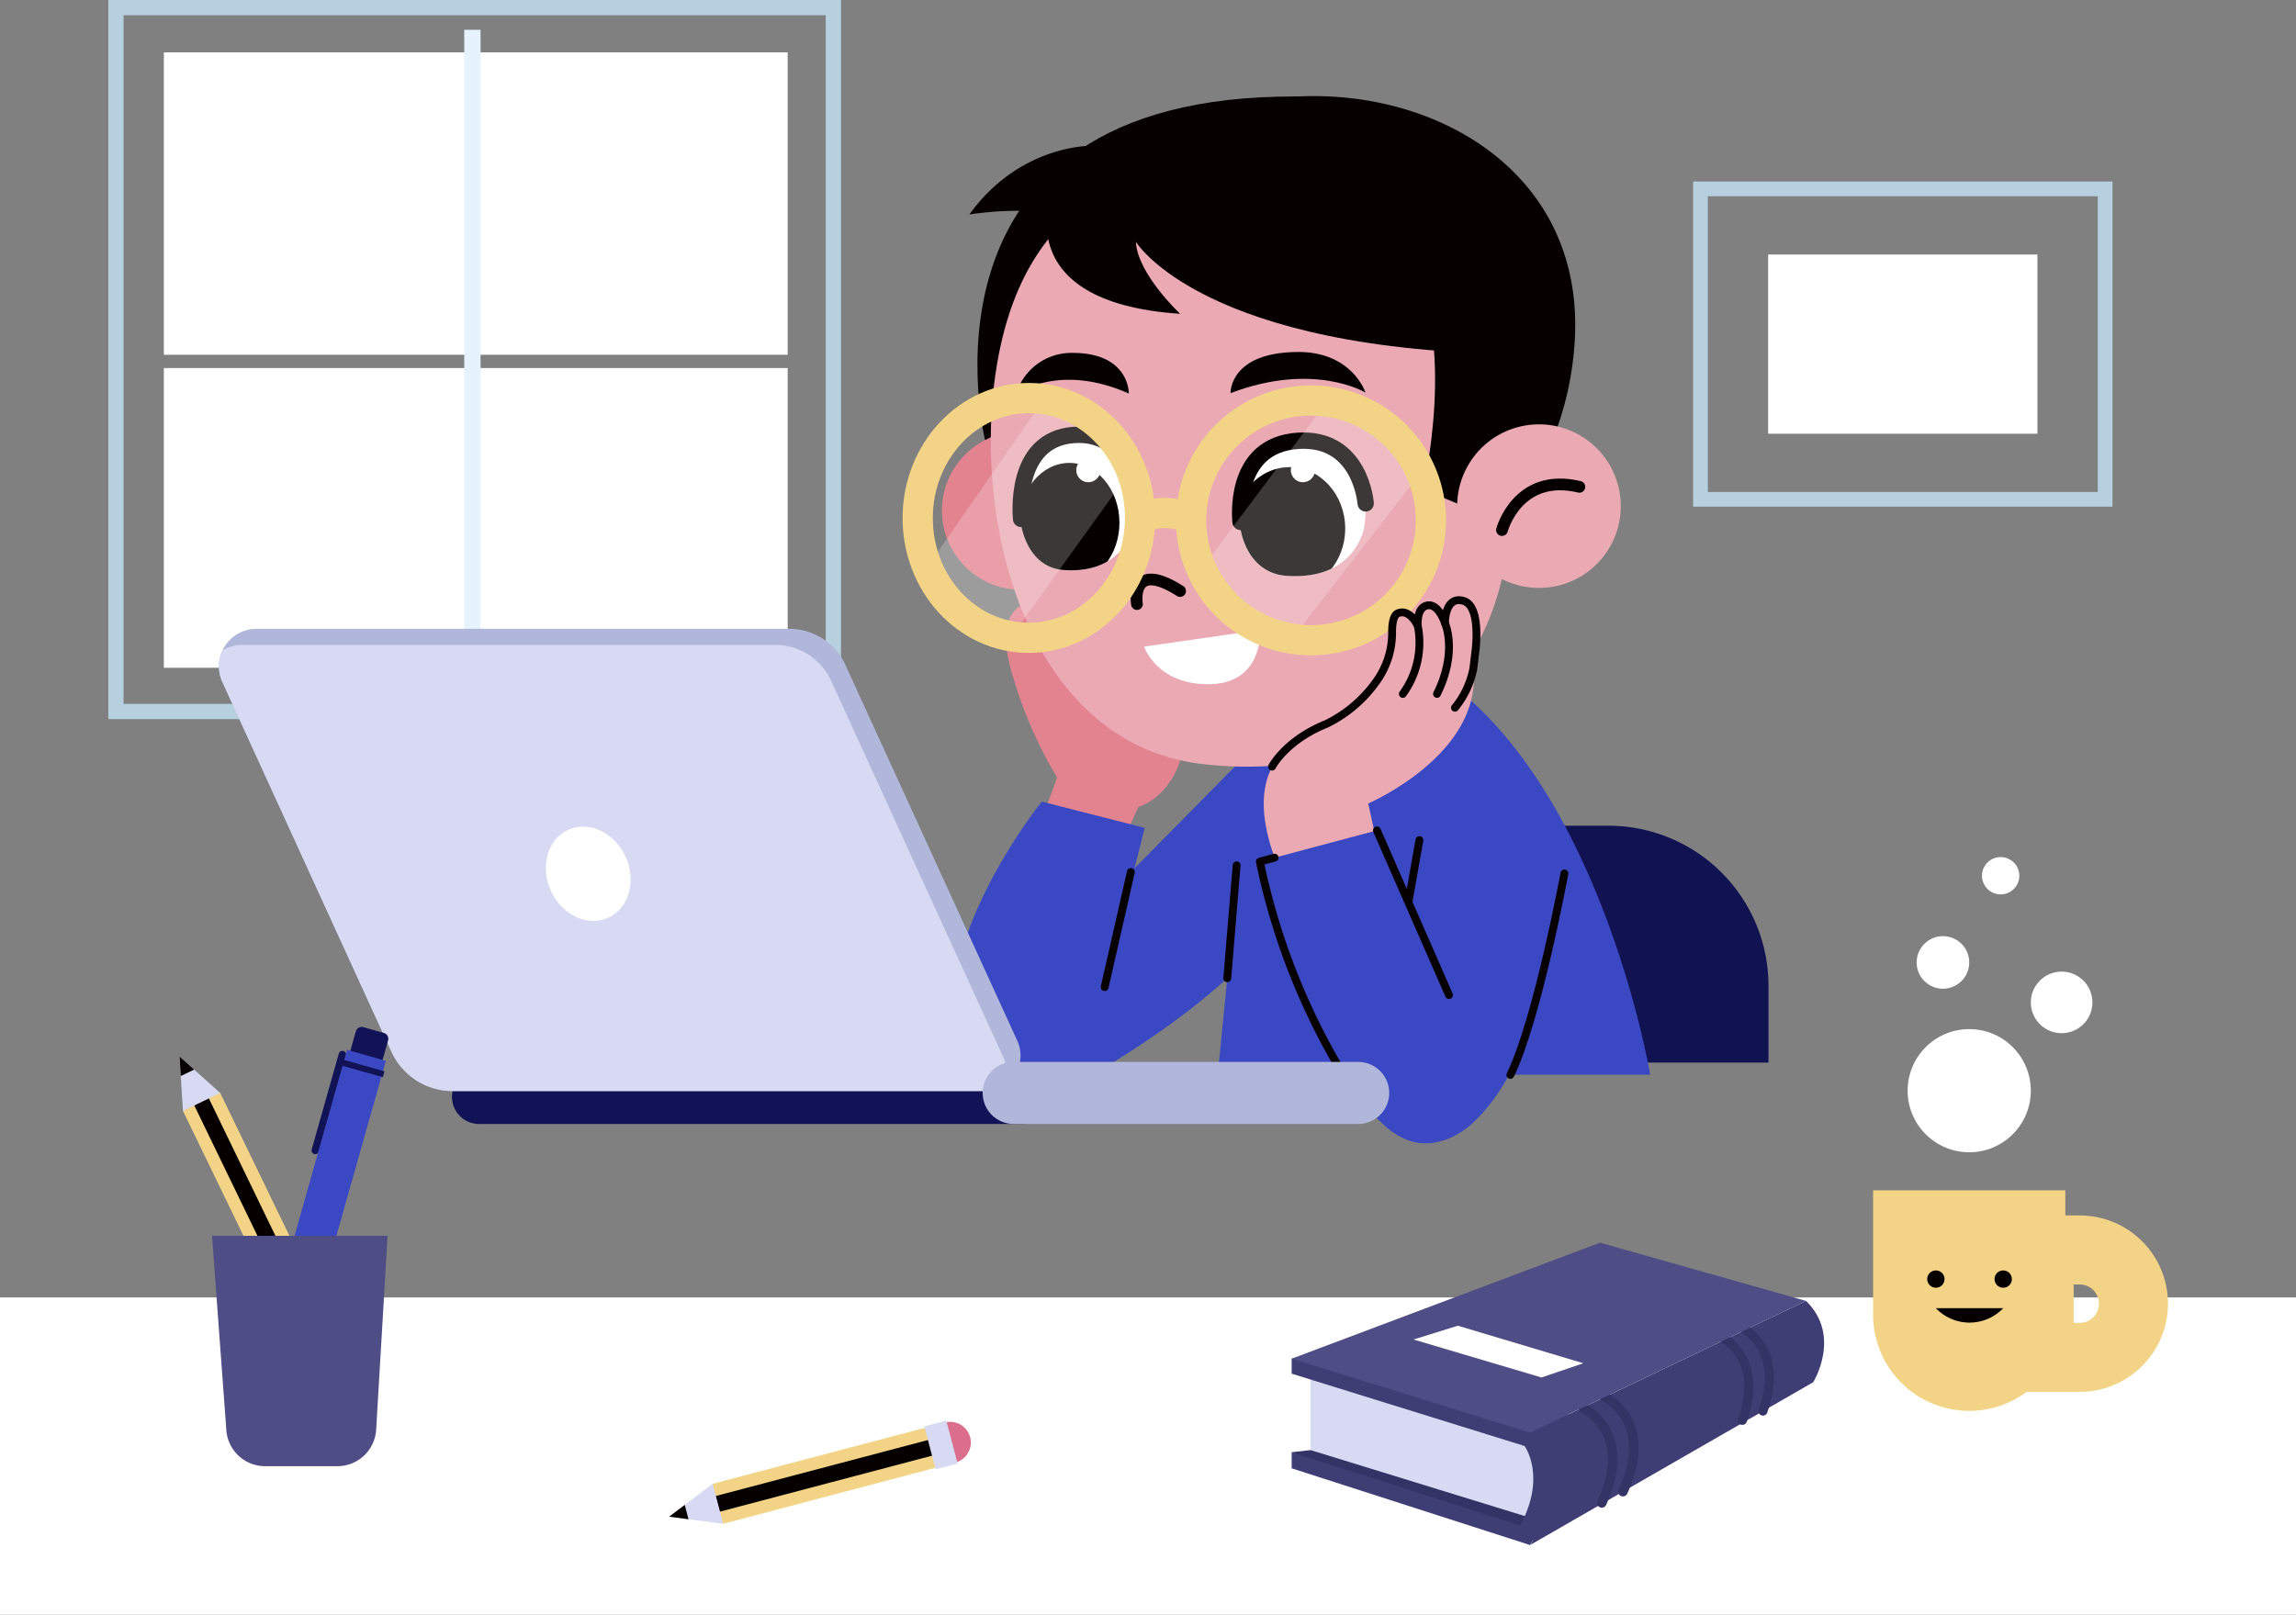 <svg xmlns="http://www.w3.org/2000/svg" xmlns:xlink="http://www.w3.org/1999/xlink" width="290.705" height="204.5" viewBox="0 0 290.705 204.5">
  <rect x="0" y="0" width="290.705" height="204.5" fill="#808080" stroke="none"/>
  <defs>
    <clipPath id="clip-path">
      <path id="Path_11046" data-name="Path 11046" d="M347.606,200.061s2.13-11.4-7.478-11.363c-8.815.035-9.66,16.816-1.588,17.421S347.606,200.061,347.606,200.061Z" transform="translate(-332.968 -188.698)" fill="#fff"/>
    </clipPath>
    <clipPath id="clip-path-2">
      <path id="Path_11050" data-name="Path 11050" d="M420.544,201.962s2.307-11.4-8.082-11.36c-9.53.038-10.45,16.819-1.723,17.422S420.544,201.962,420.544,201.962Z" transform="translate(-404.718 -190.602)" fill="#fff"/>
    </clipPath>
    <clipPath id="clip-path-3">
      <path id="Path_11073" data-name="Path 11073" d="M168.519,311.4H101.092a8.506,8.506,0,0,1-7.736-4.969L71.942,259.595a4.76,4.76,0,0,1,4.329-6.739H143.72a7.814,7.814,0,0,1,7.106,4.565L172.6,305.046A4.488,4.488,0,0,1,168.519,311.4Z" transform="translate(-71.506 -252.856)" fill="#b1b7da"/>
    </clipPath>
  </defs>
  <g id="Component_13_1" data-name="Component 13 – 1" transform="translate(0 0.964)">
    <g id="Group_16322" data-name="Group 16322" transform="translate(14.678)">
      <g id="Group_16319" data-name="Group 16319" transform="translate(200.625 22.958)">
        <g id="Group_16318" data-name="Group 16318" transform="translate(0)">
          <rect id="Rectangle_6241" data-name="Rectangle 6241" width="39.321" height="51.233" transform="translate(0 39.321) rotate(-90)" fill="none" stroke="#b7d0e0" stroke-miterlimit="10" stroke-width="1.866"/>
          <rect id="Rectangle_6242" data-name="Rectangle 6242" width="22.697" height="34.094" transform="translate(8.569 31.009) rotate(-90)" fill="#fff"/>
        </g>
      </g>
      <g id="Group_16321" data-name="Group 16321">
        <rect id="Rectangle_6243" data-name="Rectangle 6243" width="90.836" height="89.146" fill="none" stroke="#b7d0e0" stroke-miterlimit="10" stroke-width="1.927"/>
        <g id="Group_16320" data-name="Group 16320" transform="translate(6.068 2.812)">
          <rect id="Rectangle_6244" data-name="Rectangle 6244" width="78.983" height="38.296" transform="translate(0 2.86)" fill="#fff"/>
          <rect id="Rectangle_6245" data-name="Rectangle 6245" width="78.983" height="37.964" transform="translate(0 42.836)" fill="#fff"/>
          <rect id="Rectangle_6246" data-name="Rectangle 6246" width="2.07" height="83.521" transform="translate(38.032)" fill="#e6f2fd"/>
        </g>
      </g>
    </g>
    <g id="Group_16378" data-name="Group 16378" transform="translate(0 11.206)">
      <rect id="Rectangle_6247" data-name="Rectangle 6247" width="290.705" height="40.182" transform="translate(0 152.149)" fill="#fff"/>
      <g id="Group_16352" data-name="Group 16352" transform="translate(27.716 0)">
        <g id="Group_16347" data-name="Group 16347" transform="translate(87.389)">
          <path id="Rectangle_6248" data-name="Rectangle 6248" d="M20.272,0H40.9A20.272,20.272,0,0,1,61.174,20.272V30a0,0,0,0,1,0,0H0a0,0,0,0,1,0,0V20.272A20.272,20.272,0,0,1,20.272,0Z" transform="translate(47.635 92.407)" fill="#111252"/>
          <g id="Group_16346" data-name="Group 16346">
            <g id="Group_16327" data-name="Group 16327" transform="translate(5.333 64.427)">
              <g id="Group_16325" data-name="Group 16325">
                <path id="Path_11034" data-name="Path 11034" d="M353.99,290.883,320.146,325.2a6.647,6.647,0,0,0,.975,9.916h0a6.634,6.634,0,0,0,7.148.406c6.4-3.619,21.388-11.923,29.662-23.469Z" transform="translate(-315.403 -273.103)" fill="#3b48c3"/>
                <g id="Group_16324" data-name="Group 16324">
                  <path id="Path_11035" data-name="Path 11035" d="M342.024,278.01l3.38-7.415s4.518-1.1,5.807-7.8l-20.39-17.78s-3.868.921-1.29,9.142a54.365,54.365,0,0,0,5.576,12.73l-4.045,11.126Z" transform="translate(-321.698 -245.012)" fill="#e38390"/>
                  <g id="Group_16323" data-name="Group 16323" transform="translate(0 24.925)">
                    <path id="Path_11036" data-name="Path 11036" d="M335.22,312.642l-5.885,23.411-7.771,11.491s-11.04,1.71-10.839-11.324,11.462-26.9,11.462-26.9Z" transform="translate(-310.722 -309.317)" fill="#3b48c3"/>
                    <line id="Line_1966" data-name="Line 1966" x1="3.317" y2="14.577" transform="translate(19.428 8.916)" fill="none" stroke="#060000" stroke-linecap="round" stroke-linejoin="round" stroke-width="0.991"/>
                  </g>
                </g>
              </g>
              <g id="Group_16326" data-name="Group 16326" transform="translate(33.743 7.608)">
                <path id="Path_11037" data-name="Path 11037" d="M402.229,271.546l-4.451,45h54.756s-6.545-39.012-28.843-51.905Z" transform="translate(-397.778 -264.641)" fill="#3b48c3"/>
                <line id="Line_1967" data-name="Line 1967" y1="14.296" x2="1.182" transform="translate(1.209 25.39)" fill="none" stroke="#060000" stroke-linecap="round" stroke-linejoin="round" stroke-width="0.991"/>
              </g>
            </g>
            <g id="Group_16340" data-name="Group 16340">
              <path id="Path_11038" data-name="Path 11038" d="M320.281,122.6s-10.937-43.986,39.5-43.671L352.1,98.839Z" transform="translate(-310.63 -78.875)" fill="#060000"/>
              <path id="Path_11039" data-name="Path 11039" d="M409.968,109.732c-1.041,17.977-13.879,33.342-31.864,34.245a32.605,32.605,0,0,1-3.267-65.129C392.822,77.946,411.182,88.764,409.968,109.732Z" transform="translate(-325.685 -78.795)" fill="#060000"/>
              <circle id="Ellipse_1280" data-name="Ellipse 1280" cx="10.032" cy="10.032" r="10.032" transform="translate(0 52.495) rotate(-45)" fill="#e38390"/>
              <path id="Path_11040" data-name="Path 11040" d="M349.075,101.821s-17.076-.776-23.221,18.787.037,53.885,24.668,56.642c21.424,2.4,37.708-8.687,38.865-30.867C390.683,121.526,386.149,97.98,349.075,101.821Z" transform="translate(-313.302 -92.643)" fill="#eaa9b3"/>
              <path id="Path_11041" data-name="Path 11041" d="M472.89,153.7l-6.024,8.551-5.122-2.123s4.5-19.186-1.963-29.2l13.2-.662Z" transform="translate(-396.672 -110.318)" fill="#060000"/>
              <g id="Group_16328" data-name="Group 16328" transform="translate(67.366 39.548)">
                <circle id="Ellipse_1281" data-name="Ellipse 1281" cx="10.359" cy="10.359" r="10.359" transform="translate(0 4.558) rotate(-12.709)" fill="#eaa9b3"/>
                <path id="Path_11042" data-name="Path 11042" d="M490.628,211.463s1.955-7.353,9.8-5.476" transform="translate(-482.928 -196.047)" fill="none" stroke="#060000" stroke-linecap="round" stroke-linejoin="round" stroke-width="1.486"/>
              </g>
              <g id="Group_16329" data-name="Group 16329" transform="translate(7.632 6.289)">
                <path id="Path_11043" data-name="Path 11043" d="M342.633,102.211s-6.156,14.246,16.135,15.733c0,0-5.4-5.051-5.605-9.122,0,0,8.4,13.953,49.289,14.256,0,0,1.272-16.2-12.185-22.863S342.633,102.211,342.633,102.211Z" transform="translate(-332.085 -96.659)" fill="#060000"/>
                <path id="Path_11044" data-name="Path 11044" d="M332.286,95.023s-9.132-.3-15.633,8.7a42.106,42.106,0,0,1,12.393-.014Z" transform="translate(-316.653 -95.022)" fill="#060000"/>
              </g>
              <g id="Group_16339" data-name="Group 16339" transform="translate(1.089 32.406)">
                <g id="Group_16337" data-name="Group 16337" transform="translate(12.455)">
                  <g id="Group_16336" data-name="Group 16336" transform="translate(0.412 10.193)">
                    <g id="Group_16332" data-name="Group 16332">
                      <g id="Group_16331" data-name="Group 16331">
                        <path id="Path_11045" data-name="Path 11045" d="M347.606,200.061s2.13-11.4-7.478-11.363c-8.815.035-9.66,16.816-1.588,17.421S347.606,200.061,347.606,200.061Z" transform="translate(-332.968 -188.698)" fill="#fff"/>
                        <g id="Group_16330" data-name="Group 16330" clip-path="url(#clip-path)">
                          <ellipse id="Ellipse_1282" data-name="Ellipse 1282" cx="6.333" cy="7.564" rx="6.333" ry="7.564" transform="translate(-0.024 3.886) rotate(-0.247)" fill="#060000"/>
                        </g>
                      </g>
                      <path id="Path_11047" data-name="Path 11047" d="M348.082,197.419s-.558-8.416-7.9-7.932c-7.831.517-6.71,10.635-6.71,10.635" transform="translate(-333.246 -189.169)" fill="none" stroke="#060000" stroke-linecap="round" stroke-linejoin="round" stroke-width="2.069"/>
                      <path id="Path_11048" data-name="Path 11048" d="M354.625,198.606a1.526,1.526,0,1,1-1.526-1.526A1.526,1.526,0,0,1,354.625,198.606Z" transform="translate(-344.362 -193.831)" fill="#fff"/>
                    </g>
                    <g id="Group_16335" data-name="Group 16335" transform="translate(27.811 0.738)">
                      <g id="Group_16334" data-name="Group 16334">
                        <path id="Path_11049" data-name="Path 11049" d="M420.544,201.962s2.307-11.4-8.082-11.36c-9.53.038-10.45,16.819-1.723,17.422S420.544,201.962,420.544,201.962Z" transform="translate(-404.718 -190.602)" fill="#fff"/>
                        <g id="Group_16333" data-name="Group 16333" clip-path="url(#clip-path-2)">
                          <ellipse id="Ellipse_1283" data-name="Ellipse 1283" cx="7.033" cy="7.769" rx="7.033" ry="7.769" transform="translate(-0.651 3.685) rotate(-0.246)" fill="#060000"/>
                        </g>
                      </g>
                      <path id="Path_11051" data-name="Path 11051" d="M420.992,199.32s-.6-8.416-8.534-7.929c-8.467.52-7.308,10.272-7.308,10.272" transform="translate(-404.95 -191.073)" fill="none" stroke="#060000" stroke-linecap="round" stroke-linejoin="round" stroke-width="2.069"/>
                      <path id="Path_11052" data-name="Path 11052" d="M424.716,198.606a1.526,1.526,0,1,1-1.526-1.526A1.526,1.526,0,0,1,424.716,198.606Z" transform="translate(-415.096 -194.569)" fill="#fff"/>
                    </g>
                    <path id="Path_11053" data-name="Path 11053" d="M371.316,239.854s-.951-5.727,5.463-1.652" transform="translate(-356.422 -218.117)" fill="none" stroke="#060000" stroke-linecap="round" stroke-linejoin="round" stroke-width="1.486"/>
                  </g>
                  <path id="Path_11054" data-name="Path 11054" d="M373.726,255.336l14.714-2.113s.4,6.727-6.344,6.874S373.726,255.336,373.726,255.336Z" transform="translate(-357.516 -218.02)" fill="#fff"/>
                  <path id="Path_11055" data-name="Path 11055" d="M331.906,167.916s5.394-4.015,14.277-.062c0,0,.107-5.166-7.152-5.148A7.315,7.315,0,0,0,331.906,167.916Z" transform="translate(-331.906 -162.588)" fill="#060000"/>
                  <path id="Path_11056" data-name="Path 11056" d="M419.048,167.544s-6.5-3.963-17.092.074c0,0-.178-5.165,8.513-5.216C417.362,162.361,419.048,167.544,419.048,167.544Z" transform="translate(-374.804 -162.401)" fill="#060000"/>
                </g>
                <g id="Group_16338" data-name="Group 16338" transform="translate(0 5.841)">
                  <path id="Path_11057" data-name="Path 11057" d="M407.832,179.65l-15.705,20.944s4.606,8.99,12.072,8.059l15.846-20.428S415.887,179.15,407.832,179.65Z" transform="translate(-356.33 -178.794)" fill="#fff" opacity="0.22"/>
                  <path id="Path_11058" data-name="Path 11058" d="M317.258,178.86l-14.576,20.954s4.265,8.987,11.19,8.052l14.707-20.437S324.728,178.354,317.258,178.86Z" transform="translate(-301.554 -178.309)" fill="#fff" opacity="0.22"/>
                  <path id="Path_11059" data-name="Path 11059" d="M389.087,193.311a15.181,15.181,0,1,0,15.31-15.05A15.181,15.181,0,0,0,389.087,193.311Z" transform="translate(-354.468 -177.955)" fill="none" stroke="#f3d487" stroke-miterlimit="10" stroke-width="3.828"/>
                  <path id="Path_11060" data-name="Path 11060" d="M299.773,192.532c-.072,8.384,6.172,15.234,13.947,15.3s14.134-6.676,14.206-15.06-6.172-15.234-13.946-15.3S299.845,184.148,299.773,192.532Z" transform="translate(-299.772 -177.472)" fill="none" stroke="#f3d487" stroke-miterlimit="10" stroke-width="3.828"/>
                  <path id="Path_11061" data-name="Path 11061" d="M378.872,215.792a7.154,7.154,0,0,0-6.466-.055" transform="translate(-344.253 -200.436)" fill="none" stroke="#f3d487" stroke-miterlimit="10" stroke-width="3.828"/>
                </g>
              </g>
            </g>
            <g id="Group_16345" data-name="Group 16345" transform="translate(44.412 63.722)">
              <g id="Group_16341" data-name="Group 16341" transform="translate(0.479)">
                <path id="Path_11062" data-name="Path 11062" d="M427.186,274.409l-1.166-5.345s14.48-6.22,13.314-17.1c0,0,1.263-7.385-1.263-8.552s-2.333,2.818-2.333,2.818-.7-2.571-2.235-2.235c-1.5.329-1.2,2.6-1.2,2.6s-1.128-2.11-2.488-1.624.148,4.228-1.309,6.075-4.619,6.656-8.7,8.405-10.2,5.637-5.054,17.979Z" transform="translate(-412.778 -243.194)" fill="#eaa9b3"/>
                <path id="Path_11063" data-name="Path 11063" d="M460.138,251.947a11.053,11.053,0,0,1-1.9,8.6" transform="translate(-440.618 -248.554)" fill="none" stroke="#060000" stroke-linecap="round" stroke-linejoin="round" stroke-width="0.991"/>
                <path id="Path_11064" data-name="Path 11064" d="M470.414,251.017s1.659,3.592-1.012,8.961" transform="translate(-447.454 -247.985)" fill="none" stroke="#060000" stroke-linecap="round" stroke-linejoin="round" stroke-width="0.991"/>
                <path id="Path_11065" data-name="Path 11065" d="M415.529,264.6s1.7-3.326,6.877-5.412a16.752,16.752,0,0,0,6.666-5.878,10.522,10.522,0,0,0,1.655-5.725c-.007-1.072.155-2.2.767-2.423,1.542-.568,2.488,1.624,2.488,1.624s-.233-2.319,1.2-2.6,2.235,2.235,2.235,2.235-.039-3.485,2.333-2.818,1.5,6.6,1.5,6.6l-.234,1.957a11.292,11.292,0,0,1-2.333,4.983" transform="translate(-414.463 -243.398)" fill="none" stroke="#060000" stroke-linecap="round" stroke-linejoin="round" stroke-width="0.991"/>
              </g>
              <g id="Group_16344" data-name="Group 16344" transform="translate(0 25.2)">
                <g id="Group_16342" data-name="Group 16342" transform="translate(13.595)">
                  <path id="Path_11066" data-name="Path 11066" d="M470.8,311.34s.906,27.13-10.856,38.025c-2.087,1.934-5.126,3.142-7.837,2.276h0c-3.5-1.118-6.278-4.83-5.283-8.368,2.483-8.824,6.986-25.493,6.986-35.065Z" transform="translate(-446.616 -308.208)" fill="#3b48c3"/>
                  <line id="Line_1968" data-name="Line 1968" y1="7.876" x2="1.395" transform="translate(5.21 5.304)" fill="none" stroke="#060000" stroke-linecap="round" stroke-linejoin="round" stroke-width="0.991"/>
                  <path id="Path_11067" data-name="Path 11067" d="M500.209,332.791s-3.422,18.538-6.844,25.517" transform="translate(-475.245 -323.262)" fill="none" stroke="#060000" stroke-linecap="round" stroke-linejoin="round" stroke-width="0.991"/>
                </g>
                <g id="Group_16343" data-name="Group 16343" transform="translate(0 4.074)">
                  <path id="Path_11068" data-name="Path 11068" d="M435.011,338.313l-8.649-19.594-14.819,3.954s6.276,26.61,16.948,34.346Z" transform="translate(-411.543 -318.719)" fill="#3b48c3"/>
                  <path id="Path_11069" data-name="Path 11069" d="M413.406,327.637l-1.863.5a85.715,85.715,0,0,0,10.829,27.4" transform="translate(-411.543 -324.18)" fill="none" stroke="#060000" stroke-linecap="round" stroke-linejoin="round" stroke-width="0.991"/>
                  <line id="Line_1969" data-name="Line 1969" x2="9.128" y2="20.857" transform="translate(14.819)" fill="none" stroke="#060000" stroke-linecap="round" stroke-linejoin="round" stroke-width="0.991"/>
                </g>
              </g>
            </g>
          </g>
        </g>
        <g id="Group_16351" data-name="Group 16351" transform="translate(0 67.467)">
          <path id="Path_11070" data-name="Path 11070" d="M220.148,396.978H151.069a3.426,3.426,0,0,0-3.426,3.426h0a3.427,3.427,0,0,0,3.426,3.426h69.078Z" transform="translate(-118.132 -341.115)" fill="#121257"/>
          <g id="Group_16350" data-name="Group 16350">
            <g id="Group_16349" data-name="Group 16349">
              <path id="Path_11071" data-name="Path 11071" d="M168.519,311.4H101.092a8.506,8.506,0,0,1-7.736-4.969L71.942,259.595a4.76,4.76,0,0,1,4.329-6.739H143.72a7.814,7.814,0,0,1,7.106,4.565L172.6,305.046A4.488,4.488,0,0,1,168.519,311.4Z" transform="translate(-71.506 -252.856)" fill="#b1b7da"/>
              <g id="Group_16348" data-name="Group 16348" clip-path="url(#clip-path-3)">
                <path id="Path_11072" data-name="Path 11072" d="M163.878,316.659H96.451a8.506,8.506,0,0,1-7.736-4.969L67.3,264.854a4.76,4.76,0,0,1,4.328-6.739H139.08a7.814,7.814,0,0,1,7.107,4.565L167.96,310.3A4.488,4.488,0,0,1,163.878,316.659Z" transform="translate(-68.664 -256.077)" fill="#d7daf2"/>
              </g>
            </g>
            <path id="Path_11074" data-name="Path 11074" d="M188.4,321.314c1.4,3.076.414,6.534-2.2,7.723s-5.869-.34-7.268-3.415-.414-6.534,2.2-7.723S187,318.238,188.4,321.314Z" transform="translate(-136.901 -292.44)" fill="#fff"/>
          </g>
          <path id="Path_11075" data-name="Path 11075" d="M368.537,402.241H324.924a3.93,3.93,0,0,1-3.93-3.93h0a3.93,3.93,0,0,1,3.93-3.929h43.613a3.93,3.93,0,0,1,3.93,3.929h0A3.93,3.93,0,0,1,368.537,402.241Z" transform="translate(-224.291 -339.526)" fill="#b1b7da"/>
        </g>
      </g>
      <g id="Group_16377" data-name="Group 16377" transform="translate(22.733 96.381)">
        <g id="Group_16357" data-name="Group 16357" transform="translate(214.427)">
          <g id="Group_16353" data-name="Group 16353" transform="translate(4.135)">
            <circle id="Ellipse_1284" data-name="Ellipse 1284" cx="7.799" cy="7.799" r="7.799" transform="translate(0.237 21.786)" fill="#fff"/>
            <circle id="Ellipse_1285" data-name="Ellipse 1285" cx="3.9" cy="3.9" r="3.9" transform="translate(15.835 14.502)" fill="#fff"/>
            <circle id="Ellipse_1286" data-name="Ellipse 1286" cx="3.329" cy="3.329" r="3.329" transform="translate(0 13.341) rotate(-45)" fill="#fff"/>
            <path id="Path_11076" data-name="Path 11076" d="M652.15,254.755a2.362,2.362,0,1,1-2.362-2.362A2.363,2.363,0,0,1,652.15,254.755Z" transform="translate(-637.773 -252.393)" fill="#fff"/>
          </g>
          <g id="Group_16356" data-name="Group 16356" transform="translate(0 42.202)">
            <g id="Group_16354" data-name="Group 16354">
              <path id="Rectangle_6249" data-name="Rectangle 6249" d="M0,0H24.341a0,0,0,0,1,0,0V15.762a12.17,12.17,0,0,1-12.17,12.17h0A12.17,12.17,0,0,1,0,15.762V0A0,0,0,0,1,0,0Z" fill="#f3d487"/>
              <path id="Rectangle_6250" data-name="Rectangle 6250" d="M0,0H5.141a6.8,6.8,0,0,1,6.8,6.8v0a6.8,6.8,0,0,1-6.8,6.8H0a0,0,0,0,1,0,0V0A0,0,0,0,1,0,0Z" transform="translate(21.023 7.555)" fill="none" stroke="#f3d487" stroke-miterlimit="10" stroke-width="8.743"/>
            </g>
            <g id="Group_16355" data-name="Group 16355" transform="translate(6.85 10.145)">
              <circle id="Ellipse_1287" data-name="Ellipse 1287" cx="1.098" cy="1.098" r="1.098" fill="#060000"/>
              <circle id="Ellipse_1288" data-name="Ellipse 1288" cx="1.098" cy="1.098" r="1.098" transform="translate(8.527)" fill="#060000"/>
              <path id="Path_11077" data-name="Path 11077" d="M632.361,399.787a5.892,5.892,0,0,0,8.527,0Z" transform="translate(-631.263 -395.003)" fill="#060000"/>
            </g>
          </g>
        </g>
        <g id="Group_16362" data-name="Group 16362" transform="translate(140.812 48.833)">
          <g id="Group_16361" data-name="Group 16361">
            <g id="Group_16359" data-name="Group 16359" transform="translate(0 7.378)">
              <path id="Path_11078" data-name="Path 11078" d="M428.106,430.259V420.2l33.557,7.85L455.895,440.2l-2.2.262Z" transform="translate(-425.714 -411.367)" fill="#d7daf2"/>
              <path id="Path_11079" data-name="Path 11079" d="M421.936,446.427l2.391-.274,27.789,8.563-1.144,1.959-26.9-8.2Z" transform="translate(-421.936 -427.262)" fill="#336"/>
              <path id="Path_11080" data-name="Path 11080" d="M421.936,414.819v1.9l29.488,9.16s2.827,3.845-.566,10.065l-28.922-9.273v2.035l30.18,9.716,6.771-11.8-4.863-11.8-14.928-.928Z" transform="translate(-421.936 -407.504)" fill="#3e3e75"/>
              <path id="Path_11081" data-name="Path 11081" d="M499.8,414.1s1.935,1.38,1.3,7.724-1.3,6.511-1.3,6.511l35.846-20.62s3.652-5.852-.9-10.3Z" transform="translate(-469.619 -397.414)" fill="#3e3e75"/>
              <g id="Group_16358" data-name="Group 16358" transform="translate(36.951 3.713)">
                <path id="Path_11082" data-name="Path 11082" d="M524.165,428.822s6.452,2.986,2.315,11.979" transform="translate(-521.491 -420.361)" fill="none" stroke="#336" stroke-linecap="round" stroke-linejoin="round" stroke-width="1.209"/>
                <path id="Path_11083" data-name="Path 11083" d="M563.563,410.018s4.866,2.7,2.167,10.237" transform="translate(-545.618 -408.845)" fill="none" stroke="#336" stroke-linecap="round" stroke-linejoin="round" stroke-width="1.153"/>
                <path id="Path_11084" data-name="Path 11084" d="M570.28,406.993s4.866,2.7,2.167,10.237" transform="translate(-549.732 -406.993)" fill="none" stroke="#336" stroke-linecap="round" stroke-linejoin="round" stroke-width="1.153"/>
                <path id="Path_11085" data-name="Path 11085" d="M517.267,432.519s6.452,2.987,2.315,11.979" transform="translate(-517.267 -422.625)" fill="none" stroke="#336" stroke-linecap="round" stroke-linejoin="round" stroke-width="1.209"/>
              </g>
            </g>
            <g id="Group_16360" data-name="Group 16360">
              <path id="Path_11086" data-name="Path 11086" d="M421.936,393.072l39.036-14.693,26.1,7.378-34.951,16.681Z" transform="translate(-421.936 -378.379)" fill="#4f4d85"/>
              <path id="Path_11087" data-name="Path 11087" d="M461.722,407.26l5.62-1.746,15.885,4.755-5.3,1.8Z" transform="translate(-446.301 -394.996)" fill="#fff"/>
            </g>
          </g>
        </g>
        <g id="Group_16376" data-name="Group 16376" transform="translate(0 21.51)">
          <g id="Group_16371" data-name="Group 16371">
            <g id="Group_16366" data-name="Group 16366" transform="translate(12.895)">
              <path id="Path_11088" data-name="Path 11088" d="M105.812,315.7a.475.475,0,0,1,.319.591L102.7,328.428a.475.475,0,0,1-.581.337h0a.476.476,0,0,1-.319-.591l3.428-12.132a.475.475,0,0,1,.581-.337Z" transform="translate(-97.96 -312.663)" fill="#121257"/>
              <path id="Path_11089" data-name="Path 11089" d="M118.207,308.653a.767.767,0,0,1,.524.95l-.974,3.448a.768.768,0,0,1-.944.536l-2.612-.738a.768.768,0,0,1-.524-.95l.974-3.448a.768.768,0,0,1,.944-.536Z" transform="translate(-105.225 -307.887)" fill="#121257"/>
              <g id="Group_16363" data-name="Group 16363" transform="translate(0 2.904)">
                <rect id="Rectangle_6251" data-name="Rectangle 6251" width="30.603" height="5.098" transform="translate(0 29.451) rotate(-74.228)" fill="#3b48c3"/>
              </g>
              <g id="Group_16364" data-name="Group 16364" transform="translate(0.014 32.301)">
                <path id="Path_11090" data-name="Path 11090" d="M92.17,399.831l-.217-8.61,4.906,1.386Z" transform="translate(-91.953 -391.221)" fill="#c52370"/>
              </g>
              <g id="Group_16365" data-name="Group 16365" transform="translate(7.561 4.132)">
                <rect id="Rectangle_6252" data-name="Rectangle 6252" width="0.772" height="5.486" transform="translate(0 0.743) rotate(-74.228)" fill="#121257"/>
              </g>
              <path id="Path_11091" data-name="Path 11091" d="M92.684,409.191a.228.228,0,0,1,.154.285l-.358,1.267a.229.229,0,0,1-.28.163h0a.23.23,0,0,1-.154-.286l.358-1.267a.229.229,0,0,1,.28-.162Z" transform="translate(-91.99 -369.92)" fill="#c52370"/>
            </g>
            <g id="Group_16370" data-name="Group 16370" transform="translate(0 3.742)">
              <g id="Group_16367" data-name="Group 16367" transform="translate(0.409 4.564)">
                <rect id="Rectangle_6253" data-name="Rectangle 6253" width="5.235" height="29.691" transform="matrix(0.9, -0.436, 0.436, 0.9, 0, 2.282)" fill="#f3d487"/>
                <rect id="Rectangle_6254" data-name="Rectangle 6254" width="2.049" height="29.691" transform="translate(1.434 1.588) rotate(-25.841)" fill="#060000"/>
              </g>
              <g id="Group_16368" data-name="Group 16368">
                <path id="Path_11092" data-name="Path 11092" d="M58.649,317.541l.432,6.9,4.712-2.283Z" transform="translate(-58.649 -317.541)" fill="#d7daf2"/>
                <path id="Path_11093" data-name="Path 11093" d="M58.649,317.541l.155,2.476L60.5,319.2Z" transform="translate(-58.649 -317.541)" fill="#060000"/>
              </g>
              <g id="Group_16369" data-name="Group 16369" transform="translate(12.359 29.519)">
                <path id="Path_11094" data-name="Path 11094" d="M98.587,399.864a2.619,2.619,0,1,1-4.711,2.283" transform="translate(-92.58 -397.474)" fill="#dc3a5d"/>
                <rect id="Rectangle_6255" data-name="Rectangle 6255" width="5.634" height="2.878" transform="matrix(0.9, -0.436, 0.436, 0.9, 0, 2.456)" fill="#afafaf"/>
              </g>
            </g>
            <path id="Path_11095" data-name="Path 11095" d="M85.132,405.318H75.977a4.918,4.918,0,0,1-4.905-4.568l-1.813-24.607H91.488L90.042,400.68A4.918,4.918,0,0,1,85.132,405.318Z" transform="translate(-65.147 -349.686)" fill="#4f4d85"/>
          </g>
          <g id="Group_16375" data-name="Group 16375" transform="translate(61.983 49.85)">
            <g id="Group_16372" data-name="Group 16372" transform="translate(5.461 0.452)">
              <rect id="Rectangle_6256" data-name="Rectangle 6256" width="29.691" height="5.235" transform="translate(0 7.577) rotate(-14.786)" fill="#f3d487"/>
              <rect id="Rectangle_6257" data-name="Rectangle 6257" width="29.691" height="2.049" transform="translate(0.407 9.117) rotate(-14.785)" fill="#060000"/>
            </g>
            <g id="Group_16373" data-name="Group 16373" transform="translate(0 8.016)">
              <path id="Path_11096" data-name="Path 11096" d="M218.562,461.339l6.852.9-1.337-5.062Z" transform="translate(-218.562 -457.175)" fill="#d7daf2"/>
              <path id="Path_11097" data-name="Path 11097" d="M218.562,465.555l2.46.323-.479-1.818Z" transform="translate(-218.562 -461.392)" fill="#060000"/>
            </g>
            <g id="Group_16374" data-name="Group 16374" transform="translate(32.313)">
              <path id="Path_11098" data-name="Path 11098" d="M308.443,437.054a2.619,2.619,0,1,1,1.336,5.062" transform="translate(-305.918 -436.78)" fill="#db6e8c"/>
              <rect id="Rectangle_6258" data-name="Rectangle 6258" width="2.878" height="5.634" transform="translate(0 0.735) rotate(-14.788)" fill="#d7daf2"/>
            </g>
          </g>
        </g>
      </g>
    </g>
  </g>
</svg>
